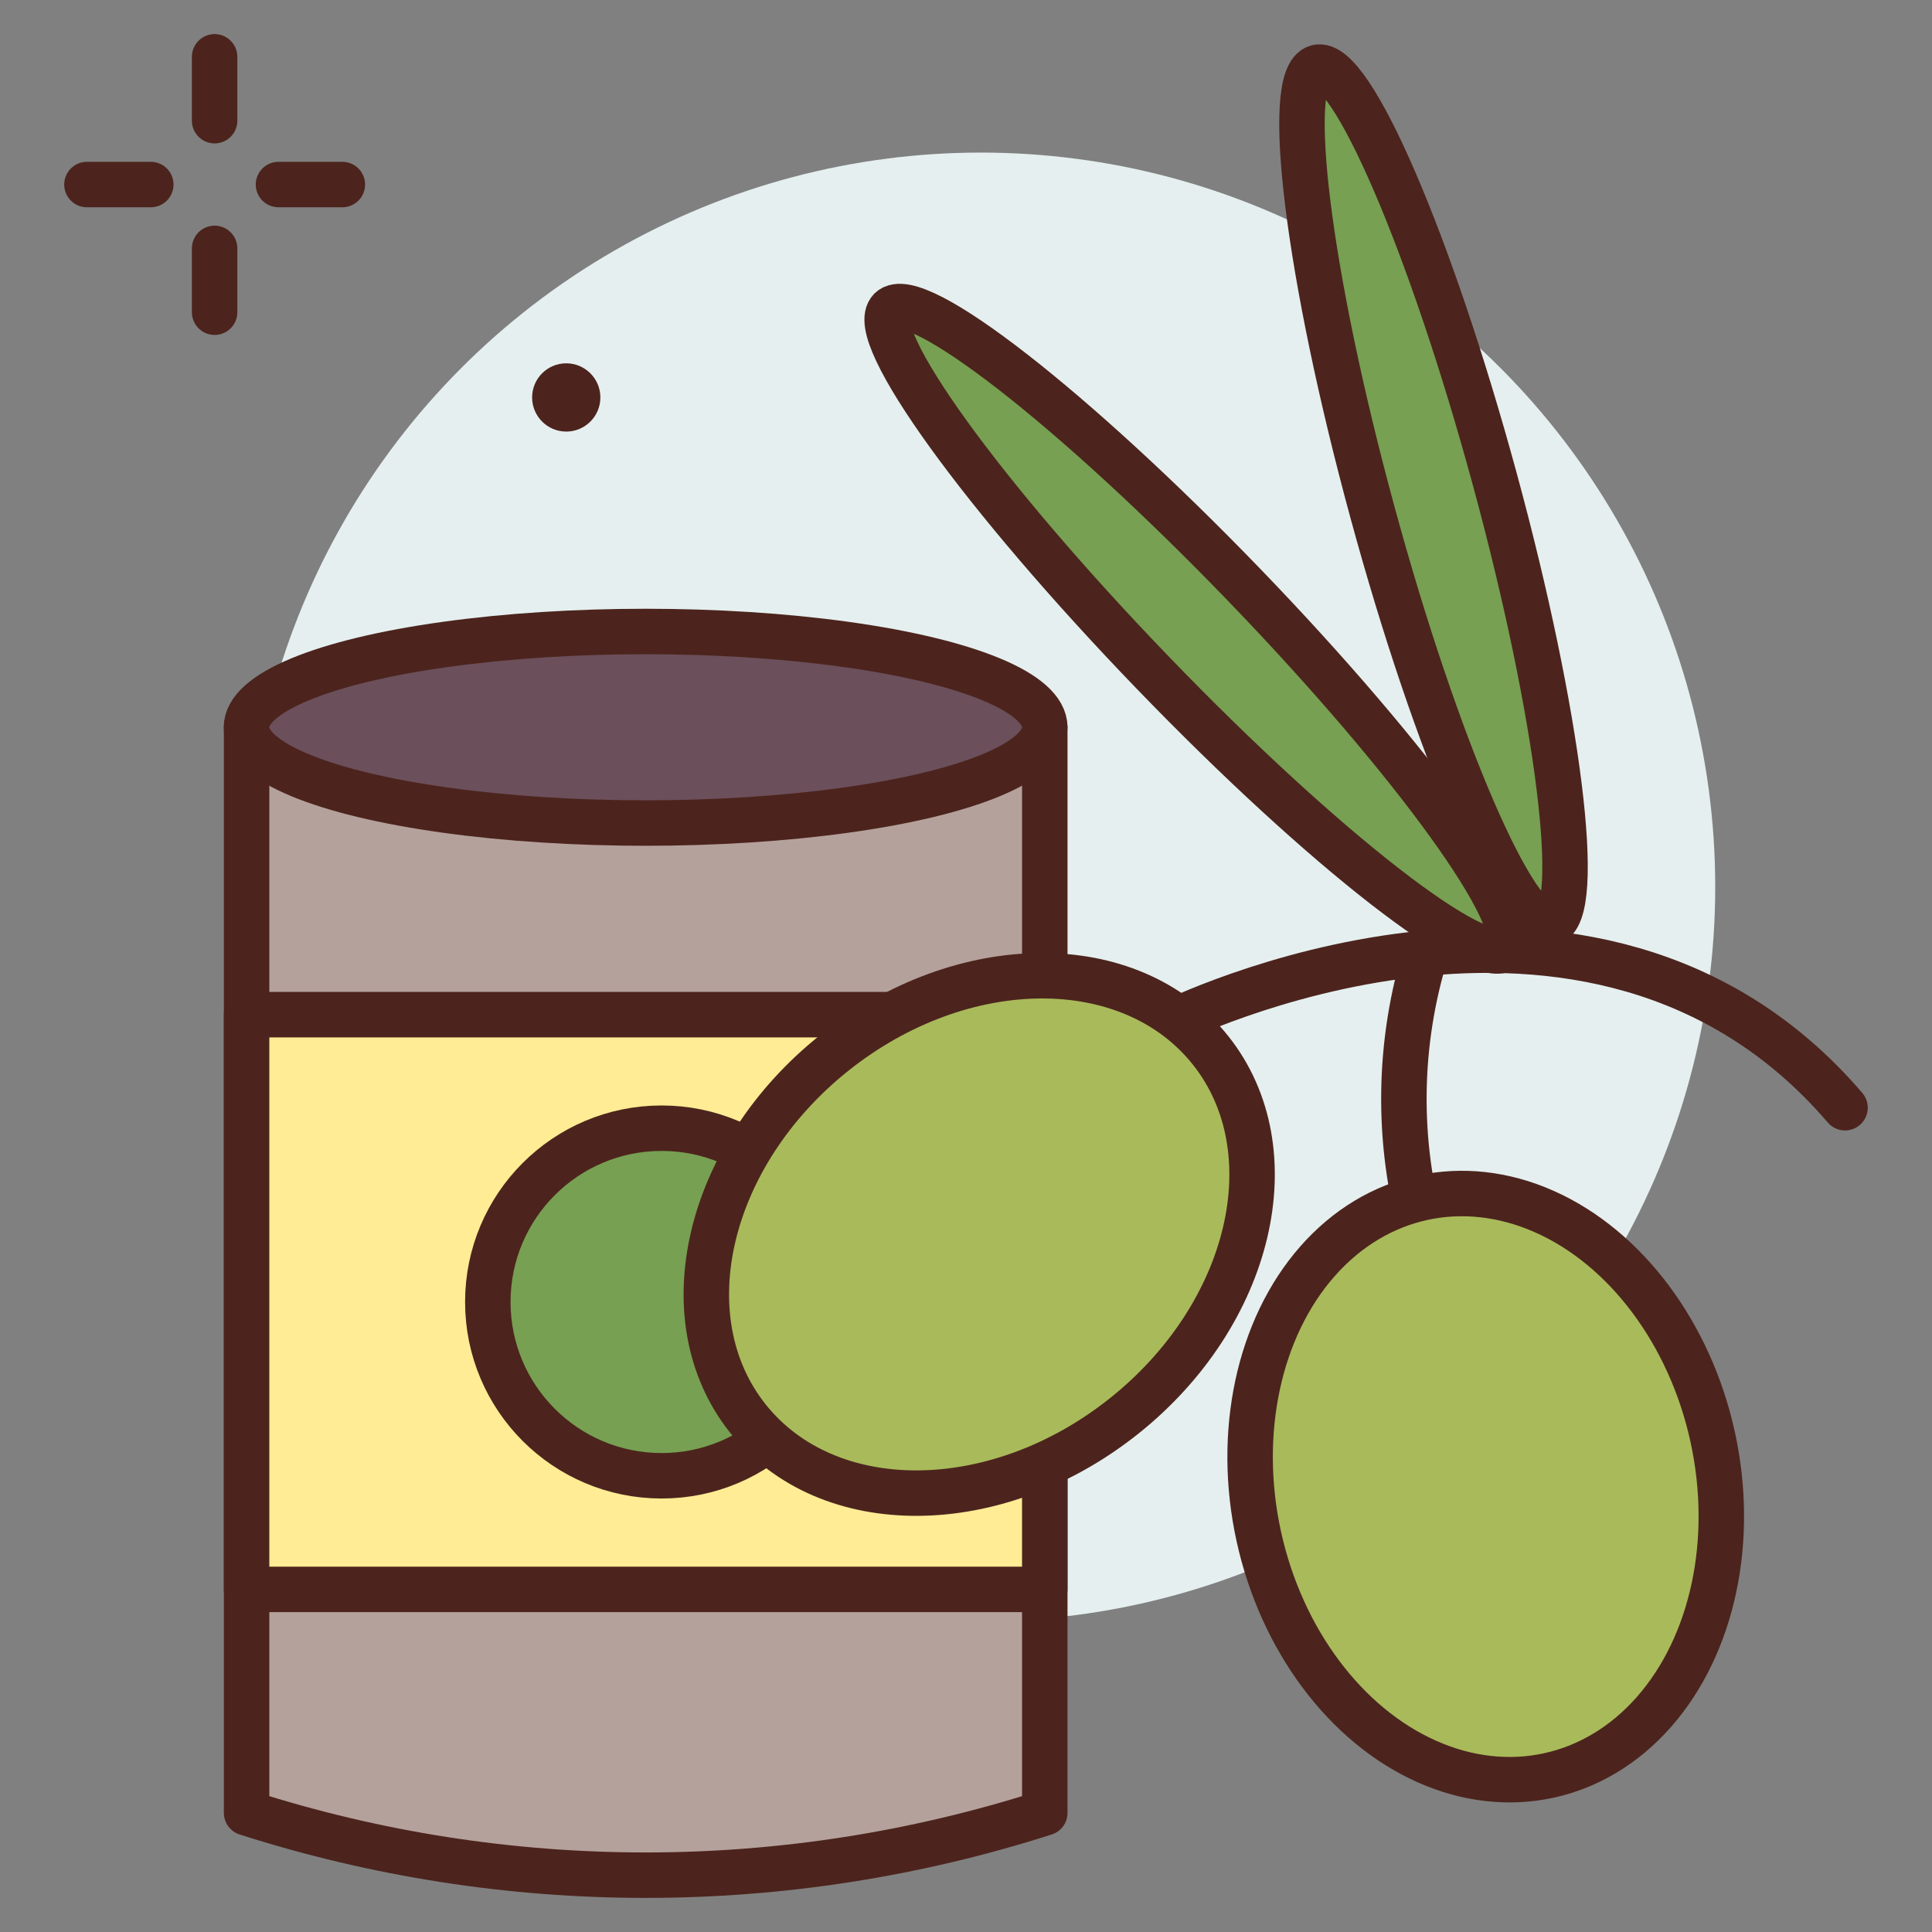 <?xml version="1.0" encoding="utf-8"?>
<!-- Generator: Adobe Illustrator 16.0.0, SVG Export Plug-In . SVG Version: 6.00 Build 0)  -->
<!DOCTYPE svg PUBLIC "-//W3C//DTD SVG 1.1//EN" "http://www.w3.org/Graphics/SVG/1.1/DTD/svg11.dtd">
<svg version="1.1" id="Layer_1" xmlns="http://www.w3.org/2000/svg" xmlns:xlink="http://www.w3.org/1999/xlink" x="0px" y="0px"
	 width="85px" height="85px" viewBox="0 0 85 85" enable-background="new 0 0 85 85" xml:space="preserve">
<rect x="0" y="0" width="85" height="85" fill="#808080" stroke="none"/>
<title>olives</title>
<g id="olives">
	<circle fill="#E5EFEF" cx="43.155" cy="39.021" r="32.308"/>
	<path fill="none" stroke="#4C241D" stroke-width="2" stroke-linecap="round" stroke-linejoin="round" d="M51.442,45.018
		c0,0,18.584-9.291,29.732,3.717"/>
	<path fill="none" stroke="#4C241D" stroke-width="2" stroke-linecap="round" stroke-linejoin="round" d="M62.765,41.805
		c-1.271,4.062-1.332,8.406-0.172,12.502"/>
	<path fill="#77A052" stroke="#4C241D" stroke-width="2" stroke-linecap="round" stroke-linejoin="round" d="M65.759,21.061
		c2.828,10.395,3.918,19.154,2.432,19.557c-1.484,0.402-4.982-7.697-7.812-18.094S56.46,3.369,57.946,2.965
		C59.431,2.561,62.927,10.662,65.759,21.061z"/>
	<path fill="#77A052" stroke="#4C241D" stroke-width="2" stroke-linecap="round" stroke-linejoin="round" d="M50.722,29.6
		c7.48,7.756,14.443,13.176,15.553,12.105c1.105-1.068-4.059-8.223-11.541-15.977c-7.484-7.752-14.444-13.176-15.554-12.107
		C38.071,14.691,43.239,21.846,50.722,29.6z"/>
	<path fill="#B5A19C" stroke="#4C241D" stroke-width="2" stroke-linecap="round" stroke-linejoin="round" d="M45.966,79.758
		c-11.421,3.656-23.697,3.656-35.117,0v-47.76h35.117V79.758z"/>
	
		<ellipse fill="#6B4F5B" stroke="#4C241D" stroke-width="2" stroke-linecap="round" stroke-linejoin="round" cx="28.405" cy="31.997" rx="17.561" ry="4.214"/>
	
		<line fill="none" stroke="#4C241D" stroke-width="2" stroke-linecap="round" stroke-linejoin="round" x1="9.442" y1="2.5" x2="9.442" y2="5.309"/>
	
		<line fill="none" stroke="#4C241D" stroke-width="2" stroke-linecap="round" stroke-linejoin="round" x1="9.442" y1="10.928" x2="9.442" y2="13.736"/>
	
		<line fill="none" stroke="#4C241D" stroke-width="2" stroke-linecap="round" stroke-linejoin="round" x1="3.825" y1="8.119" x2="6.634" y2="8.119"/>
	
		<line fill="none" stroke="#4C241D" stroke-width="2" stroke-linecap="round" stroke-linejoin="round" x1="12.252" y1="8.119" x2="15.062" y2="8.119"/>
	<path fill="#4C241D" d="M26.414,17.484c0.001,0.828-0.669,1.502-1.499,1.504c-0.829,0-1.502-0.67-1.504-1.5
		c-0.002-0.828,0.67-1.502,1.498-1.504c0.002,0,0.003,0,0.004,0C25.741,15.986,26.412,16.656,26.414,17.484z"/>
	
		<rect x="10.849" y="44.641" fill="#FFEC95" stroke="#4C241D" stroke-width="2" stroke-linecap="round" stroke-linejoin="round" width="35.117" height="25.285"/>
	
		<circle fill="#77A052" stroke="#4C241D" stroke-width="2" stroke-linecap="round" stroke-linejoin="round" cx="29.108" cy="57.282" r="7.646"/>
	
		<ellipse transform="matrix(-0.977 0.214 -0.214 -0.977 143.221 115.37)" fill="#A9BA5A" stroke="#4C241D" stroke-width="2" stroke-linecap="round" stroke-linejoin="round" cx="65.351" cy="65.456" rx="10.22" ry="13.007"/>
	<path fill="#A9BA5A" stroke="#4C241D" stroke-width="2" stroke-linecap="round" stroke-linejoin="round" d="M49.444,62.307
		c-5.619,4.473-13.026,4.518-16.541,0.102c-3.516-4.416-1.805-11.623,3.815-16.096c5.622-4.473,13.026-4.518,16.542-0.102
		C56.774,50.627,55.065,57.834,49.444,62.307z"/>
</g>
</svg>
